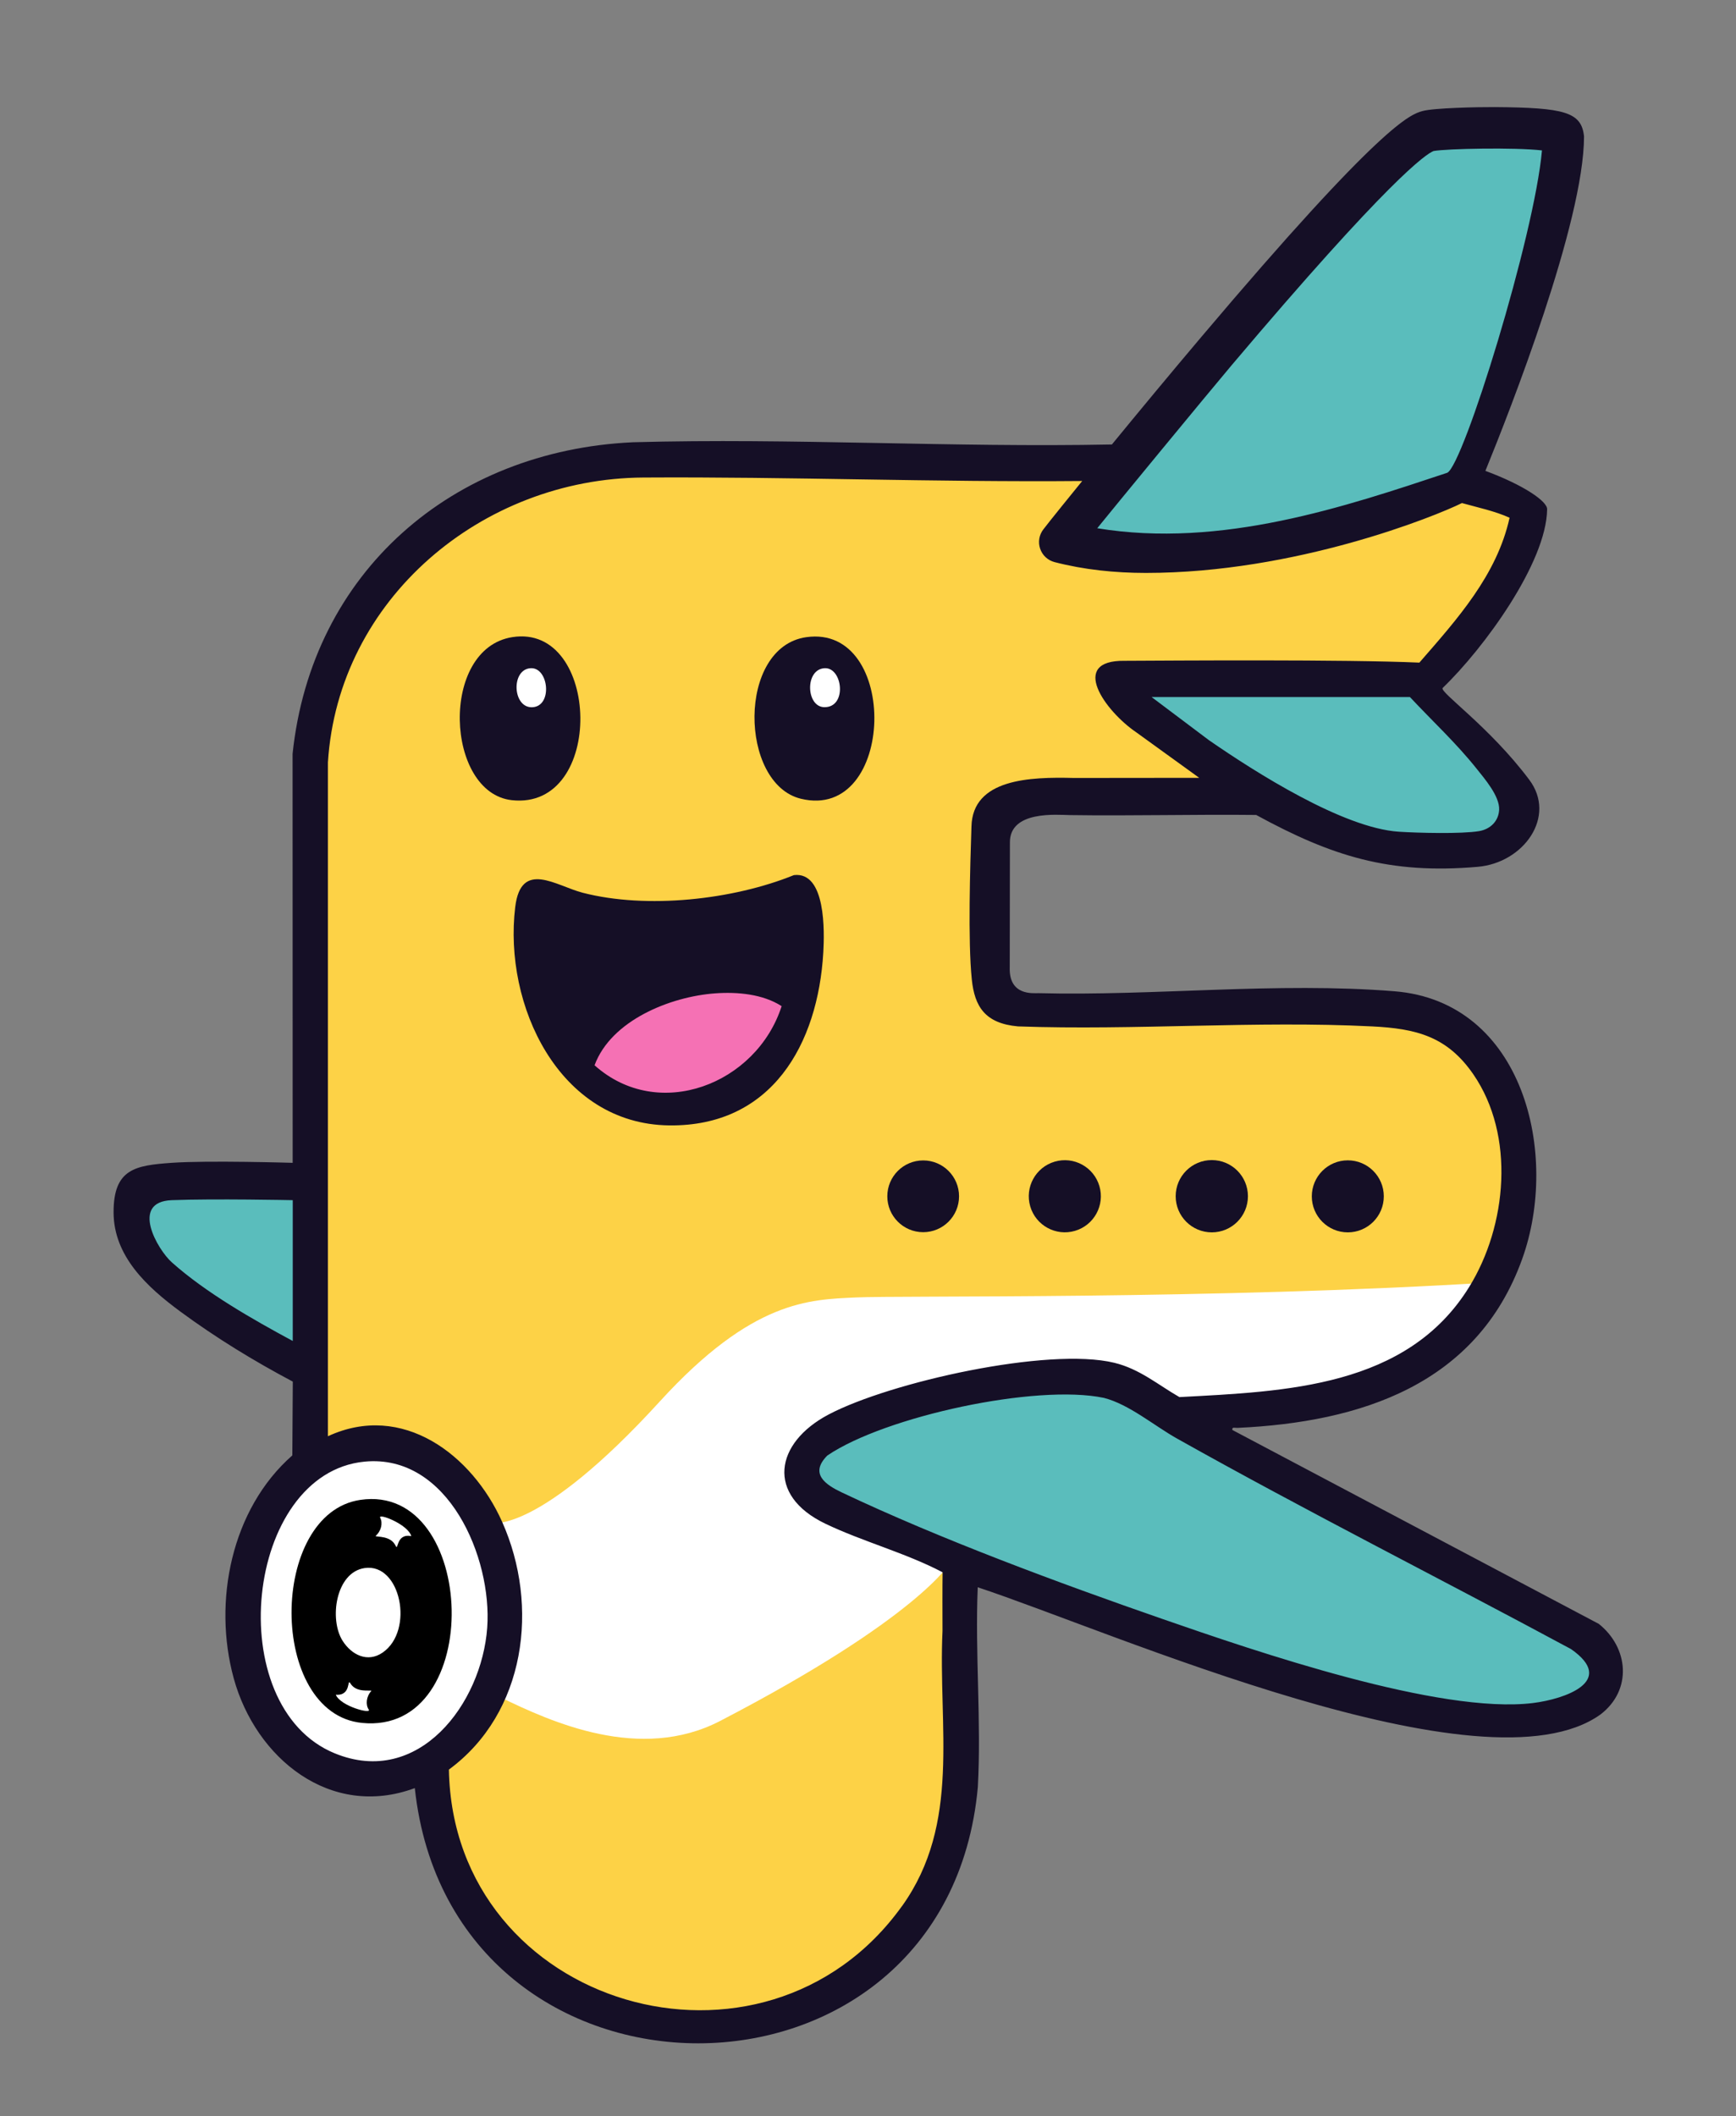 <?xml version="1.0" encoding="UTF-8"?>
<svg id="Ebene_1" xmlns="http://www.w3.org/2000/svg" version="1.1" viewBox="0 0 404.13 492.39">
  <rect x="0" y="0" width="404.13" height="492.39" fill="#808080" stroke="none"/>
  <!-- Generator: Adobe Illustrator 29.8.1, SVG Export Plug-In . SVG Version: 2.1.1 Build 2)  -->
  <polygon id="pfläche_taxi" points="341.65 31.13 325.43 34.57 259.4 111.09 149.74 107.22 127.12 111.09 103.3 120.62 87.11 135.2 76.33 155.49 71.41 206.25 71.41 276.38 38.4 276.38 30.57 278.36 34.81 292.98 47.91 306.4 68.79 318.71 99.95 415.2 105.48 433.97 113.51 450.19 135.11 464.18 160.19 472.02 179.4 467.78 202.12 459.71 214.91 444.04 223.26 415.2 223.26 361.71 233.11 367.39 268.08 379.7 329.34 396.62 354.4 399.72 374.56 392.81 369.95 380.26 313.76 352.32 280.35 332.82 256.29 321.63 282.1 327.48 305.39 327.1 336.85 312.77 349 295.57 355.08 269.95 344.82 244.86 322.14 234.35 296.7 232.74 272.09 232.74 247.89 235.35 233.05 233.85 229.17 209.05 235.35 186.31 280.35 186.3 297.45 186.31 317.59 196.18 349 198.42 352.73 186.31 337.73 167.21 322.14 157.58 331.58 155.49 349 139.11 355.64 120.46 349 115.61 339.97 111.09 351.41 87.08 358.96 57.43 363.47 31.13 341.65 31.13" fill="#fdd246"/>
  <ellipse cx="86.52" cy="375.25" rx="32.16" ry="39.94" fill="#fff"/>
  <g>
    <g>
      <polygon points="36.6 275.38 72.66 275.38 72.66 316.66 54.35 308.45 34.81 292.98 30.57 283.34 30.57 275.38 36.6 275.38" fill="#5abdbc"/>
      <polygon points="216.14 324.5 244.48 320.39 259.4 321.39 280.35 334.07 333.01 362.17 369.95 380.26 373.79 390.02 367.33 398.22 344.45 400.46 286.51 386.54 236.28 367.89 200.97 353.96 186.55 344.01 190.75 335.31 216.14 324.5" fill="#5abdbc"/>
    </g>
    <g>
      <polygon points="247.97 124.17 259.16 127.67 278.05 127.67 296.7 127.67 323.06 119.72 339.97 111.09 345.19 104.55 353.37 79.37 360.36 50.59 363.47 31.13 343.21 31.13 329.78 31.13 323.81 34.57 276.81 87.64 257.91 112.75 247.97 124.17" fill="#5abdbc"/>
      <polygon points="263.6 160.03 329.78 158.51 341.36 171.83 352.65 184.87 351.41 192.82 345.44 198.05 326.3 198.05 307.19 193.84 284.77 179.89 268.08 166.22 263.6 160.03" fill="#5abdbc"/>
    </g>
  </g>
  <path d="M114.48,354.38s10.84,2.71,39.16-28.31c21.54-23.59,34.86-23.64,45.51-24.15s82.94.56,148.65-3.54c6.77-.42-14.01,18.73-14.01,18.73l-51.7,10.36-42.59-5.59-49.9,13.05v11.19l31.6,17.53s-7.33,12.81-53.55,36.81c-18.64,9.67-39.37.21-50.93-5.39-11.56-5.59,13.05-3.02-2.24-40.69h0Z" fill="#fff"/>
  <ellipse cx="192.07" cy="161.43" rx="7.38" ry="10.4" fill="#fff"/>
  <ellipse cx="160.42" cy="243.15" rx="24.87" ry="11.67" transform="translate(-56.79 49.05) rotate(-14.8)" fill="#f571b4"/>
  <ellipse cx="124.75" cy="161.43" rx="7.38" ry="10.4" fill="#fff"/>
  <g>
    <path d="M184.81,203.64c-14.21,5.76-34.24,7.95-49.13,4.11-6.22-1.6-14.4-7.77-15.74,3.32-2.76,22.73,10.11,50.5,35.83,50.81,23.89.29,34.65-18.88,35.89-40.27.27-4.71.65-18.87-6.85-17.97h0ZM138.41,247.88c3.88-10.47,17.65-15.97,28.1-16.73,5.15-.37,11.06.16,15.45,2.98-5.83,18.16-28.69,27.09-43.56,13.75h0Z" fill="#150f26"/>
    <path d="M119.27,148.26c-17,2.67-15.58,36.24-.12,37.94,21.82,2.4,20.68-41.18.12-37.94ZM123.58,155.49c4.15-.18,5.11,8.79.4,9.08-4.69.29-5.1-8.88-.4-9.08Z" fill="#150f26"/>
    <path d="M187.69,148.27c-16.13,2.3-15.59,34.13-1.24,37.6,22.08,5.34,23.07-40.71,1.24-37.6h0ZM191.89,164.56c-4.27-.06-4.57-8.86.1-9.07,4.2-.19,5.27,9.15-.1,9.07Z" fill="#150f26"/>
  </g>
  <path d="M372.12,377.84l-85.24-45.09c-.13-.79.65-.45,1.19-.48,28.69-1.33,55.74-10.05,66.27-39.26,8.8-24.4.38-59.91-29.7-62.34-27.4-2.21-56.03,1.13-82.88.44-1.18-.03-6.9.69-6.7-5.97,0,0,.04-29.02.04-29.03-.12-7.58,11.04-6.48,13.94-6.44,14.46.21,28.93-.19,43.39-.03,17.64,9.63,31.05,13.84,51.56,12.07,10.74-.92,18.42-11.71,12.02-20.25-9.35-12.47-21.04-20.45-20.16-21.38,9.61-9.22,24.13-29.13,24.31-41.54.14-1.82-5.36-5.63-14.37-8.97,5.73-14.03,22.94-57.89,22.96-77.83-.58-5.67-4.54-6.7-20.81-6.82-3.8-.02-14.16.18-16.83.93-2.77.8-9.27,2.67-51.47,52.58-7.38,8.72-14.59,17.43-20.8,25-37.11.74-74.34-1.54-111.47-.52-42.04,1.94-74.82,30.17-79.26,72.51l.02,95.17s-19.78-.6-28.18,0c-8.41.6-13.54,1.36-13.51,11.54.02,10.18,7.78,17.35,15.53,23.06,8.3,6.11,17.09,11.49,26.19,16.31l-.11,17.17c-14.21,12.47-18.54,34.03-13.64,51.88,5.1,18.57,22.5,32.82,42.15,25.54,8.54,79.21,123.84,79.24,131.07-.22.84-15.22-.67-31.21-.02-46.51,31.19,10.28,118,48.94,144.98,29.59,7.44-5.69,6.57-15.57-.47-21.13v.02ZM68.14,312.04c-9.33-5.03-20.25-11.24-28.17-18.32-3.28-2.93-9.75-14.06,0-14.44,9.73-.38,28.18,0,28.18,0v32.76ZM343.71,178.83c1.91,2.39,5.42,6.44,5.28,9.59-.12,2.69-2.09,4.55-4.66,4.98-4.12.69-14.25.43-18.7.14-12.97-.85-33.4-13.83-44.21-21.31l-13.34-10.03h60.14c5.25,5.62,10.67,10.6,15.49,16.63h0ZM286.58,85.15c36.78-43.51,45.37-49.31,47.15-50.01,3.13-.55,18.77-.88,25.23-.14-1.74,19.85-18.3,73.36-22.06,75.02-23.58,7.83-52.59,17.66-81.47,12.9,3.15-3.92,25.87-31.52,31.15-37.77ZM77.93,408c-26.57-10.88-20.96-65.22,6.96-67.88,19.45-1.86,29.71,22.39,28.53,38.64-1.28,17.67-15.96,37.24-35.49,29.24ZM209.99,443.53c-32.11,44.79-104.5,23.68-105.49-31.75,17.9-13.15,21.14-38.08,12.39-57.66-6.97-15.6-23.2-27.94-40.55-19.91v-156.82c2.4-37.97,35.81-66.05,73.45-66.27,34.15-.21,67.76,1.11,102.14.81-7.7,9.47-8.91,11.07-9,11.2-1.02,1.28-1.32,2.98-.8,4.53s1.78,2.73,3.36,3.14c6.84,1.77,14.03,2.52,21.27,2.52,34.84,0,67.39-13.19,73.57-16.26,3.61,1.01,7.77,1.89,11.09,3.42-2.96,13.38-12.2,23.6-21,33.71-17.29-.77-57.55-.47-68.61-.42-13.08-.19-4.55,11.7,2.68,16.62l14.68,10.61-29.17.03c-10.31-.27-23.57.21-23.85,11.28-.3,9.09-.85,26.68.08,35.61.65,6.31,3.09,10.24,10.76,10.92,27.18.97,55.33-1.36,82.4,0,10.25.51,17.47,2.29,23.57,11.12,9.83,14.24,7.87,35.31-.96,49.54-14.46,23.34-42.68,24.28-67.44,25.6-4.99-2.86-9.25-6.55-15.15-7.98-15.4-3.74-52.22,4.5-66.51,12.03-12.56,6.61-14.6,18.77-.79,25.4,8.71,4.18,18.7,6.79,27.32,11.32-.05,3.04-.04,10.52-.02,13.65-1.05,22.26,4.38,44.76-9.43,64.04v-.02ZM356.91,396.29c-21.77,2.69-64.74-12.08-86.31-19.56-24-8.33-51.77-18.6-74.63-29.44-3.74-1.77-7.61-4.34-3.37-8.59,13.49-9.15,48.71-16.72,64.39-13.41,5.85,1.49,11.71,6.49,17.03,9.47,30.21,16.95,61.21,32.56,91.7,48.98,10.71,7.47-1.47,11.64-8.81,12.55h0Z" fill="#150f26"/>
  <circle cx="282.1" cy="278.36" r="8.41" fill="#150f26"/>
  <circle cx="247.88" cy="278.37" r="8.39" transform="translate(-68.3 80.98) rotate(-16.34)" fill="#150f26"/>
  <circle cx="313.76" cy="278.39" r="8.38" fill="#150f26"/>
  <circle cx="214.91" cy="278.38" r="8.35" fill="#150f26"/>
  <path d="M83.9,349.02c-21.36,3.13-21.51,49.71.36,51.9,28.88,2.9,26.93-55.9-.36-51.9ZM89.08,384.55c-3.52,2.43-7.24.54-9.32-2.73-3.17-4.98-1.63-15.93,5.11-16.93,8.41-1.26,11.64,14.55,4.21,19.66Z"/>
  <path d="M87.41,357.43c.29.28,3.55-.13,4.67,2.24.71,1.5,0-2.94,3.67-2.21-.81-2.81-7.88-5.47-7.24-4.27s.26,3.08-1.1,4.25h0Z" fill="#fff"/>
  <path d="M86.47,393.45c-.32-.25-3.51.53-4.89-1.71-.87-1.42.32,2.93-3.41,2.62,1.11,2.71,8.44,4.58,7.67,3.46s-.6-3.04.62-4.36h.01Z" fill="#fff"/>
</svg>